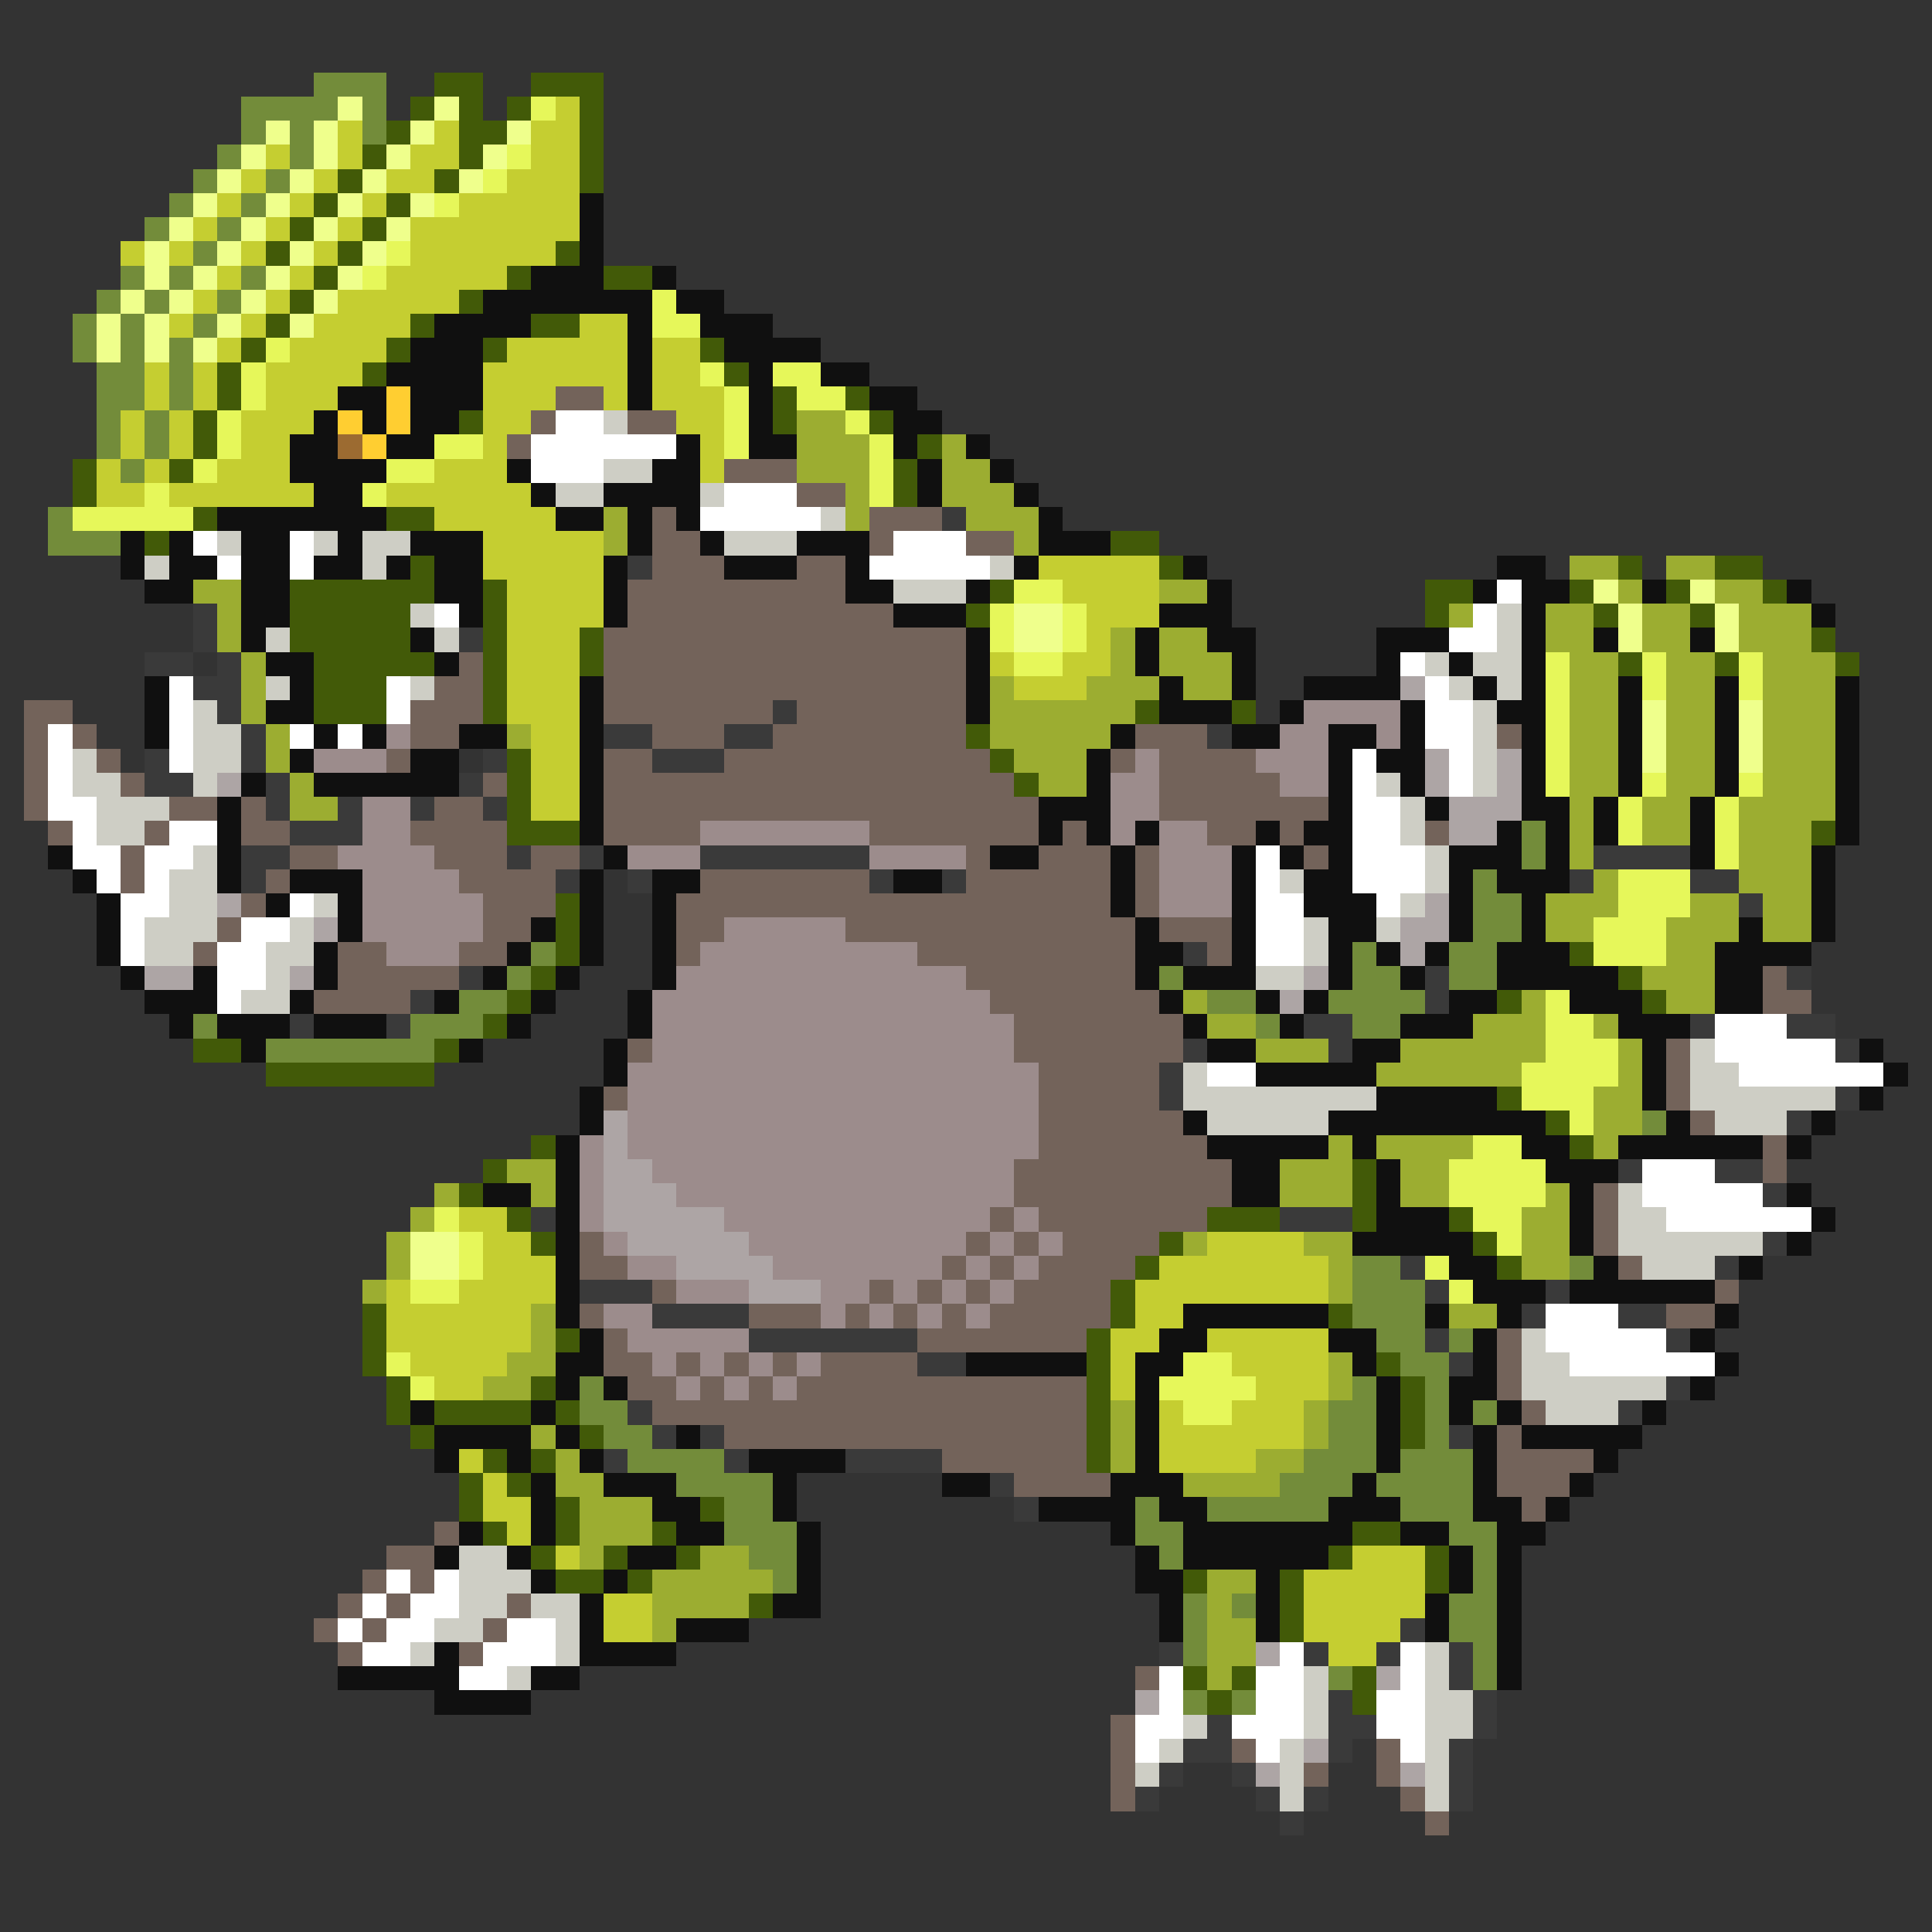 <svg xmlns="http://www.w3.org/2000/svg" viewBox="0 -0.5 80 80" shape-rendering="crispEdges">
<rect x="0" y="-0.5" width="80" height="80" fill="#333333" stroke="none"/>
<path stroke="#738c3a" d="M13 3h3M10 4h4M15 4h1M10 5h1M12 5h1M15 5h1M9 6h1M12 6h1M8 7h1M11 7h1M7 8h1M10 8h1M6 9h1M9 9h1M8 10h1M5 11h1M7 11h1M10 11h1M4 12h1M6 12h1M9 12h1M3 13h1M5 13h1M8 13h1M3 14h1M5 14h1M7 14h1M4 15h2M7 15h1M4 16h2M7 16h1M4 17h1M6 17h1M4 18h1M6 18h1M5 19h1M2 21h1M2 22h3M63 34h1M63 35h1M61 36h1M61 37h2M61 38h2M22 39h1M56 39h1M60 39h2M21 40h1M48 40h1M56 40h2M60 40h2M19 41h2M50 41h2M55 41h4M8 42h1M17 42h3M52 42h1M56 42h2M11 43h7M68 46h1M56 52h2M65 52h1M56 53h3M56 54h3M57 55h2M60 55h1M58 56h2M24 57h1M56 57h1M59 57h1M24 58h2M55 58h2M59 58h1M61 58h1M25 59h2M55 59h2M59 59h1M26 60h4M54 60h3M58 60h3M28 61h4M53 61h3M57 61h4M30 62h2M47 62h1M50 62h5M58 62h3M30 63h3M47 63h2M60 63h2M31 64h2M48 64h1M61 64h1M32 65h1M61 65h1M49 66h1M51 66h1M60 66h2M49 67h1M60 67h2M49 68h1M61 68h1M55 69h1M61 69h1M49 70h1M51 70h1" />
<path stroke="#425a08" d="M18 3h2M22 3h3M17 4h1M19 4h1M21 4h1M24 4h1M16 5h1M19 5h2M24 5h1M15 6h1M19 6h1M24 6h1M14 7h1M18 7h1M24 7h1M13 8h1M16 8h1M12 9h1M15 9h1M11 10h1M14 10h1M23 10h1M13 11h1M21 11h1M25 11h2M12 12h1M19 12h1M11 13h1M17 13h1M22 13h2M10 14h1M16 14h1M20 14h1M29 14h1M9 15h1M15 15h1M30 15h1M9 16h1M32 16h1M35 16h1M8 17h1M19 17h1M32 17h1M36 17h1M8 18h1M38 18h1M3 19h1M7 19h1M37 19h1M3 20h1M37 20h1M8 21h1M16 21h2M6 22h1M46 22h2M17 23h1M48 23h1M67 23h1M71 23h2M12 24h6M20 24h1M41 24h1M59 24h2M65 24h1M69 24h1M73 24h1M12 25h5M20 25h1M40 25h1M59 25h1M66 25h1M70 25h1M12 26h5M20 26h1M24 26h1M75 26h1M13 27h5M20 27h1M24 27h1M67 27h1M71 27h1M76 27h1M13 28h3M20 28h1M13 29h3M20 29h1M47 29h1M51 29h1M40 30h1M21 31h1M41 31h1M21 32h1M42 32h1M21 33h1M21 34h3M75 34h1M23 37h1M23 38h1M23 39h1M65 39h1M22 40h1M67 40h1M21 41h1M62 41h1M68 41h1M20 42h1M8 43h2M18 43h1M11 44h7M62 45h1M64 46h1M22 47h1M65 47h1M20 48h1M56 48h1M19 49h1M56 49h1M21 50h1M50 50h3M56 50h1M60 50h1M22 51h1M48 51h1M61 51h1M47 52h1M62 52h1M46 53h1M15 54h1M46 54h1M55 54h1M15 55h1M23 55h1M45 55h1M15 56h1M45 56h1M57 56h1M16 57h1M22 57h1M45 57h1M58 57h1M16 58h1M18 58h4M23 58h1M45 58h1M58 58h1M17 59h1M24 59h1M45 59h1M58 59h1M20 60h1M22 60h1M45 60h1M19 61h1M21 61h1M19 62h1M23 62h1M29 62h1M20 63h1M23 63h1M27 63h1M56 63h2M22 64h1M25 64h1M28 64h1M55 64h1M59 64h1M23 65h2M26 65h1M49 65h1M53 65h1M59 65h1M31 66h1M53 66h1M53 67h1M49 69h1M51 69h1M56 69h1M50 70h1M56 70h1" />
<path stroke="#efff8c" d="M14 4h1M18 4h1M11 5h1M13 5h1M17 5h1M21 5h1M10 6h1M13 6h1M16 6h1M20 6h1M9 7h1M12 7h1M15 7h1M19 7h1M8 8h1M11 8h1M14 8h1M17 8h1M7 9h1M10 9h1M13 9h1M16 9h1M6 10h1M9 10h1M12 10h1M15 10h1M6 11h1M8 11h1M11 11h1M14 11h1M5 12h1M7 12h1M10 12h1M13 12h1M4 13h1M6 13h1M9 13h1M12 13h1M4 14h1M6 14h1M8 14h1M66 24h1M70 24h1M42 25h2M67 25h1M71 25h1M42 26h2M67 26h1M71 26h1M68 29h1M72 29h1M68 30h1M72 30h1M68 31h1M72 31h1M17 51h2M17 52h2" />
<path stroke="#e6f75a" d="M22 4h1M21 6h1M20 7h1M18 8h1M16 10h1M15 11h1M27 12h1M27 13h2M11 14h1M10 15h1M29 15h1M32 15h2M10 16h1M30 16h1M33 16h2M9 17h1M30 17h1M35 17h1M9 18h1M18 18h2M30 18h1M36 18h1M8 19h1M16 19h2M36 19h1M6 20h1M15 20h1M36 20h1M3 21h5M42 24h2M41 25h1M44 25h1M41 26h1M44 26h1M42 27h2M64 27h1M68 27h1M72 27h1M64 28h1M68 28h1M72 28h1M64 29h1M64 30h1M64 31h1M64 32h1M68 32h1M72 32h1M67 33h1M71 33h1M67 34h1M71 34h1M71 35h1M67 36h3M67 37h3M66 38h3M66 39h3M64 41h1M64 42h2M64 43h3M63 44h4M63 45h3M65 46h1M61 47h2M60 48h4M60 49h4M18 50h1M61 50h2M19 51h1M62 51h1M19 52h1M59 52h1M17 53h2M60 53h1M16 56h1M49 56h2M17 57h1M48 57h4M49 58h2" />
<path stroke="#c5ce31" d="M23 4h1M14 5h1M18 5h1M22 5h2M11 6h1M14 6h1M17 6h2M22 6h2M10 7h1M13 7h1M16 7h2M21 7h3M9 8h1M12 8h1M15 8h1M19 8h5M8 9h1M11 9h1M14 9h1M17 9h7M5 10h1M7 10h1M10 10h1M13 10h1M17 10h6M9 11h1M12 11h1M16 11h5M8 12h1M11 12h1M14 12h5M7 13h1M10 13h1M13 13h4M24 13h2M9 14h1M12 14h4M21 14h5M27 14h2M6 15h1M8 15h1M11 15h4M20 15h6M27 15h2M6 16h1M8 16h1M11 16h3M20 16h3M25 16h1M27 16h3M5 17h1M7 17h1M10 17h3M20 17h2M28 17h2M5 18h1M7 18h1M10 18h2M20 18h1M29 18h1M4 19h1M6 19h1M9 19h3M18 19h3M29 19h1M4 20h2M7 20h6M16 20h6M18 21h5M20 22h5M20 23h5M43 23h5M21 24h4M44 24h4M21 25h4M45 25h3M21 26h3M45 26h1M21 27h3M41 27h1M44 27h2M21 28h3M42 28h3M21 29h3M22 30h2M22 31h2M22 32h2M22 33h2M19 50h2M20 51h2M50 51h4M20 52h3M48 52h7M16 53h1M19 53h4M47 53h8M16 54h6M47 54h2M16 55h6M46 55h2M50 55h5M17 56h4M46 56h1M51 56h4M18 57h2M46 57h1M52 57h3M48 58h1M51 58h3M48 59h6M19 60h1M48 60h4M20 61h1M20 62h2M21 63h1M23 64h1M56 64h3M54 65h5M25 66h2M54 66h5M25 67h2M54 67h4M55 68h2" />
<path stroke="#101010" d="M24 8h1M24 9h1M24 10h1M22 11h3M27 11h1M20 12h7M28 12h2M18 13h4M26 13h1M29 13h3M17 14h3M26 14h1M30 14h4M16 15h4M26 15h1M31 15h1M34 15h2M14 16h2M17 16h3M26 16h1M31 16h1M36 16h2M13 17h1M15 17h1M17 17h2M31 17h1M37 17h2M12 18h2M16 18h2M28 18h1M31 18h2M37 18h1M40 18h1M12 19h4M21 19h1M27 19h2M38 19h1M41 19h1M13 20h2M22 20h1M25 20h4M38 20h1M42 20h1M9 21h7M23 21h2M26 21h1M28 21h1M43 21h1M5 22h1M7 22h1M10 22h2M14 22h1M17 22h3M26 22h1M29 22h1M33 22h3M43 22h3M5 23h1M7 23h2M10 23h2M13 23h2M16 23h1M18 23h2M25 23h1M30 23h3M35 23h1M42 23h1M49 23h1M62 23h2M6 24h2M10 24h2M18 24h2M25 24h1M35 24h2M40 24h1M50 24h1M61 24h1M63 24h2M68 24h1M74 24h1M10 25h2M19 25h1M25 25h1M37 25h3M48 25h3M63 25h1M75 25h1M10 26h1M17 26h1M40 26h1M47 26h1M50 26h2M57 26h3M63 26h1M66 26h1M70 26h1M11 27h2M18 27h1M40 27h1M47 27h1M51 27h1M57 27h1M60 27h1M63 27h1M6 28h1M12 28h1M24 28h1M40 28h1M48 28h1M51 28h1M54 28h4M61 28h1M63 28h1M67 28h1M71 28h1M76 28h1M6 29h1M11 29h2M24 29h1M40 29h1M48 29h3M53 29h1M58 29h1M62 29h2M67 29h1M71 29h1M76 29h1M6 30h1M13 30h1M15 30h1M19 30h2M24 30h1M46 30h1M51 30h2M55 30h2M58 30h1M63 30h1M67 30h1M71 30h1M76 30h1M12 31h1M17 31h2M24 31h1M45 31h1M55 31h1M57 31h2M63 31h1M67 31h1M71 31h1M76 31h1M10 32h1M13 32h6M24 32h1M45 32h1M55 32h1M58 32h1M63 32h1M67 32h1M71 32h1M76 32h1M9 33h1M24 33h1M43 33h3M55 33h1M59 33h1M63 33h2M66 33h1M70 33h1M76 33h1M9 34h1M24 34h1M43 34h1M45 34h1M47 34h1M52 34h1M54 34h2M62 34h1M64 34h1M66 34h1M70 34h1M76 34h1M2 35h1M9 35h1M25 35h1M41 35h2M46 35h1M51 35h1M53 35h1M55 35h1M60 35h3M64 35h1M70 35h1M75 35h1M3 36h1M9 36h1M12 36h3M24 36h1M27 36h2M37 36h2M46 36h1M51 36h1M54 36h2M60 36h1M62 36h3M75 36h1M4 37h1M11 37h1M14 37h1M24 37h1M27 37h1M46 37h1M51 37h1M54 37h3M60 37h1M63 37h1M75 37h1M4 38h1M14 38h1M22 38h1M24 38h1M27 38h1M47 38h1M51 38h1M55 38h2M60 38h1M63 38h1M72 38h1M75 38h1M4 39h1M13 39h1M21 39h1M24 39h1M27 39h1M47 39h2M51 39h1M55 39h1M57 39h1M59 39h1M62 39h3M71 39h4M5 40h1M8 40h1M13 40h1M20 40h1M23 40h1M27 40h1M47 40h1M49 40h3M55 40h1M58 40h1M62 40h5M71 40h2M6 41h3M12 41h1M18 41h1M22 41h1M26 41h1M48 41h1M52 41h1M54 41h1M60 41h2M65 41h3M71 41h2M7 42h1M9 42h3M13 42h3M21 42h1M26 42h1M49 42h1M53 42h1M58 42h3M67 42h3M10 43h1M19 43h1M25 43h1M50 43h2M56 43h2M68 43h1M77 43h1M25 44h1M52 44h5M68 44h1M78 44h1M24 45h1M57 45h5M68 45h1M77 45h1M24 46h1M49 46h1M55 46h9M69 46h1M75 46h1M23 47h1M50 47h5M56 47h1M63 47h2M67 47h6M74 47h1M23 48h1M51 48h2M57 48h1M64 48h3M20 49h2M23 49h1M51 49h2M57 49h1M65 49h1M74 49h1M23 50h1M57 50h3M65 50h1M75 50h1M23 51h1M56 51h5M65 51h1M74 51h1M23 52h1M60 52h2M66 52h1M72 52h1M23 53h1M61 53h3M65 53h6M23 54h1M49 54h6M59 54h1M62 54h1M71 54h1M24 55h1M48 55h2M55 55h2M61 55h1M70 55h1M23 56h2M40 56h5M47 56h2M56 56h1M61 56h1M71 56h1M23 57h1M25 57h1M47 57h1M57 57h1M60 57h2M70 57h1M17 58h1M22 58h1M47 58h1M57 58h1M60 58h1M62 58h1M68 58h1M18 59h4M23 59h1M28 59h1M47 59h1M57 59h1M61 59h1M63 59h5M18 60h1M21 60h1M24 60h1M31 60h4M47 60h1M57 60h1M61 60h1M66 60h1M22 61h1M25 61h3M32 61h1M39 61h2M46 61h3M56 61h1M61 61h1M65 61h1M22 62h1M27 62h2M32 62h1M43 62h4M48 62h2M55 62h3M61 62h2M64 62h1M19 63h1M22 63h1M28 63h2M33 63h1M46 63h1M49 63h7M58 63h2M62 63h2M18 64h1M21 64h1M26 64h2M33 64h1M47 64h1M49 64h6M60 64h1M62 64h1M22 65h1M25 65h1M33 65h1M47 65h2M52 65h1M60 65h1M62 65h1M24 66h1M32 66h2M48 66h1M52 66h1M59 66h1M62 66h1M24 67h1M28 67h3M48 67h1M52 67h1M59 67h1M62 67h1M18 68h1M24 68h4M62 68h1M14 69h5M22 69h2M62 69h1M18 70h4" />
<path stroke="#ffce31" d="M16 16h1M14 17h1M16 17h1M15 18h1" />
<path stroke="#73635a" d="M23 16h2M22 17h1M26 17h2M21 18h1M30 19h3M33 20h2M27 21h1M36 21h3M27 22h2M36 22h1M40 22h2M27 23h3M33 23h2M26 24h9M26 25h11M25 26h15M19 27h1M25 27h15M18 28h2M25 28h15M1 29h2M17 29h3M25 29h7M33 29h7M1 30h1M3 30h1M17 30h2M27 30h3M32 30h8M47 30h3M62 30h1M1 31h1M4 31h1M16 31h1M25 31h2M30 31h11M46 31h1M48 31h4M1 32h1M5 32h1M20 32h1M25 32h17M48 32h5M1 33h1M7 33h2M10 33h1M18 33h2M25 33h18M48 33h7M2 34h1M6 34h1M10 34h2M17 34h4M25 34h4M36 34h7M44 34h1M50 34h2M53 34h1M59 34h1M5 35h1M12 35h2M18 35h3M22 35h2M40 35h1M43 35h3M47 35h1M54 35h1M5 36h1M11 36h1M19 36h4M29 36h7M40 36h6M47 36h1M10 37h1M20 37h3M28 37h18M47 37h1M9 38h1M20 38h2M28 38h2M35 38h12M48 38h3M8 39h1M14 39h2M19 39h2M28 39h1M38 39h9M50 39h1M14 40h5M40 40h7M73 40h1M13 41h4M41 41h7M73 41h2M42 42h7M26 43h1M42 43h7M69 43h1M43 44h5M69 44h1M25 45h1M43 45h5M69 45h1M43 46h6M70 46h1M43 47h7M73 47h1M42 48h9M73 48h1M42 49h9M66 49h1M41 50h1M43 50h7M66 50h1M24 51h1M40 51h1M42 51h1M44 51h4M66 51h1M24 52h2M39 52h1M41 52h1M43 52h4M67 52h1M27 53h1M36 53h1M38 53h1M40 53h1M42 53h4M71 53h1M24 54h1M31 54h3M35 54h1M37 54h1M39 54h1M41 54h5M69 54h2M25 55h1M38 55h7M62 55h1M25 56h2M28 56h1M30 56h1M32 56h1M34 56h4M62 56h1M26 57h2M29 57h1M31 57h1M33 57h12M62 57h1M27 58h18M63 58h1M30 59h15M62 59h1M39 60h6M62 60h4M42 61h4M62 61h3M63 62h1M18 63h1M16 64h2M15 65h1M17 65h1M14 66h1M16 66h1M21 66h1M13 67h1M15 67h1M20 67h1M14 68h1M19 68h1M47 69h1M46 71h1M46 72h1M51 72h1M57 72h1M46 73h1M54 73h1M57 73h1M46 74h1M58 74h1M59 75h1" />
<path stroke="#ffffff" d="M23 17h2M22 18h6M22 19h3M30 20h3M29 21h5M8 22h1M12 22h1M37 22h3M9 23h1M12 23h1M36 23h5M62 24h1M18 25h1M61 25h1M60 26h2M58 27h1M7 28h1M16 28h1M59 28h1M7 29h1M16 29h1M59 29h2M2 30h1M7 30h1M12 30h1M14 30h1M59 30h2M2 31h1M7 31h1M56 31h1M60 31h1M2 32h1M56 32h1M60 32h1M2 33h2M56 33h2M3 34h1M7 34h2M56 34h2M3 35h2M6 35h2M52 35h1M56 35h3M4 36h1M6 36h1M52 36h1M56 36h3M5 37h2M12 37h1M52 37h2M57 37h1M5 38h1M10 38h2M52 38h2M5 39h1M9 39h2M52 39h2M9 40h2M9 41h1M71 42h3M71 43h5M50 44h2M72 44h6M68 48h3M68 49h5M69 50h6M64 54h3M64 55h5M65 56h6M16 65h1M18 65h1M15 66h1M17 66h2M14 67h1M16 67h2M21 67h2M15 68h2M20 68h3M53 68h1M58 68h1M19 69h2M48 69h1M52 69h2M58 69h1M48 70h1M52 70h2M57 70h2M47 71h2M51 71h3M57 71h2M47 72h1M52 72h1M58 72h1" />
<path stroke="#cecec5" d="M25 17h1M25 19h2M23 20h2M29 20h1M34 21h1M9 22h1M13 22h1M15 22h2M30 22h3M6 23h1M15 23h1M41 23h1M37 24h3M17 25h1M62 25h1M11 26h1M18 26h1M62 26h1M59 27h1M61 27h2M11 28h1M17 28h1M60 28h1M62 28h1M8 29h1M61 29h1M8 30h2M61 30h1M3 31h1M8 31h2M61 31h1M3 32h2M8 32h1M57 32h1M61 32h1M4 33h3M58 33h1M4 34h2M58 34h1M8 35h1M59 35h1M7 36h2M53 36h1M59 36h1M7 37h2M13 37h1M58 37h1M6 38h3M12 38h1M54 38h1M57 38h1M6 39h2M11 39h2M54 39h1M11 40h1M52 40h2M10 41h2M70 43h1M49 44h1M70 44h2M49 45h8M70 45h6M50 46h5M71 46h3M67 49h1M67 50h2M67 51h6M68 52h3M63 55h1M63 56h2M63 57h6M64 58h3M19 64h2M19 65h3M19 66h2M22 66h2M18 67h2M23 67h1M17 68h1M23 68h1M59 68h1M21 69h1M54 69h1M59 69h1M54 70h1M59 70h2M49 71h1M54 71h1M59 71h2M48 72h1M53 72h1M59 72h1M47 73h1M53 73h1M59 73h1M53 74h1M59 74h1" />
<path stroke="#9cad31" d="M33 17h2M33 18h3M39 18h1M33 19h3M39 19h2M35 20h1M39 20h3M25 21h1M35 21h1M40 21h3M25 22h1M42 22h1M65 23h2M69 23h2M8 24h2M48 24h2M67 24h1M71 24h2M9 25h1M60 25h1M64 25h2M68 25h2M72 25h3M9 26h1M46 26h1M48 26h2M64 26h2M68 26h2M72 26h3M10 27h1M46 27h1M48 27h3M65 27h2M69 27h2M73 27h3M10 28h1M41 28h1M45 28h3M49 28h2M65 28h2M69 28h2M73 28h3M10 29h1M41 29h6M65 29h2M69 29h2M73 29h3M11 30h1M21 30h1M41 30h5M65 30h2M69 30h2M73 30h3M11 31h1M42 31h3M65 31h2M69 31h2M73 31h3M12 32h1M43 32h2M65 32h2M69 32h2M73 32h3M12 33h2M65 33h1M68 33h2M72 33h4M65 34h1M68 34h2M72 34h3M65 35h1M72 35h3M66 36h1M72 36h3M64 37h3M70 37h2M73 37h2M64 38h2M69 38h3M73 38h2M69 39h2M68 40h3M49 41h1M63 41h1M69 41h2M50 42h2M61 42h3M66 42h1M52 43h3M58 43h6M67 43h1M57 44h6M67 44h1M66 45h2M66 46h2M55 47h1M57 47h4M66 47h1M21 48h2M53 48h3M58 48h2M18 49h1M22 49h1M53 49h3M58 49h2M64 49h1M17 50h1M63 50h2M16 51h1M49 51h1M54 51h2M63 51h2M16 52h1M55 52h1M63 52h2M15 53h1M55 53h1M22 54h1M60 54h2M22 55h1M21 56h2M55 56h1M20 57h2M55 57h1M46 58h1M54 58h1M22 59h1M46 59h1M54 59h1M23 60h1M46 60h1M52 60h2M23 61h2M49 61h4M24 62h3M24 63h3M24 64h1M29 64h2M27 65h5M50 65h2M27 66h4M50 66h1M27 67h1M50 67h2M50 68h2M50 69h1" />
<path stroke="#9c6b31" d="M14 18h1" />
<path stroke="#3a3a3a" d="M39 21h1M26 23h1M8 25h1M8 26h1M19 26h1M6 27h2M9 27h1M8 28h2M9 29h1M32 29h1M10 30h1M25 30h2M30 30h2M50 30h1M6 31h1M10 31h1M20 31h1M27 31h3M6 32h2M11 32h1M19 32h1M11 33h1M14 33h1M17 33h1M20 33h1M12 34h3M10 35h2M21 35h1M24 35h1M29 35h7M66 35h4M10 36h1M23 36h1M26 36h1M36 36h1M39 36h1M65 36h1M70 36h2M72 37h1M49 39h1M19 40h1M59 40h1M74 40h1M17 41h1M59 41h1M12 42h1M16 42h1M54 42h2M70 42h1M74 42h2M49 43h1M55 43h1M76 43h1M48 44h1M48 45h1M76 45h1M74 46h1M67 48h1M71 48h2M73 49h1M22 50h1M53 50h3M73 51h1M58 52h1M71 52h1M24 53h3M59 53h1M64 53h1M27 54h4M63 54h1M67 54h2M31 55h7M59 55h1M69 55h1M38 56h2M60 56h1M69 57h1M26 58h1M67 58h1M27 59h1M29 59h1M60 59h1M25 60h1M30 60h1M35 60h4M41 61h1M42 62h1M58 67h1M48 68h1M54 68h1M57 68h1M60 68h1M60 69h1M55 70h1M61 70h1M50 71h1M55 71h2M61 71h1M49 72h2M55 72h1M60 72h1M48 73h1M51 73h1M60 73h1M47 74h1M52 74h1M54 74h1M60 74h1M53 75h1" />
<path stroke="#ada5a5" d="M58 28h1M59 31h1M62 31h1M9 32h1M59 32h1M62 32h1M60 33h3M60 34h2M9 37h1M59 37h1M13 38h1M58 38h2M58 39h1M6 40h2M12 40h1M54 40h1M53 41h1M25 46h1M25 47h1M25 48h2M25 49h3M25 50h5M26 51h5M28 52h4M31 53h3M52 68h1M57 69h1M47 70h1M54 72h1M52 73h1M58 73h1" />
<path stroke="#9c8c8c" d="M54 29h4M16 30h1M53 30h2M57 30h1M13 31h3M47 31h1M52 31h3M46 32h2M53 32h2M15 33h2M46 33h2M15 34h2M29 34h7M46 34h1M48 34h2M14 35h4M26 35h3M36 35h4M48 35h3M15 36h4M48 36h3M15 37h5M48 37h3M15 38h5M30 38h5M16 39h3M29 39h9M28 40h12M27 41h14M27 42h15M27 43h15M26 44h17M26 45h17M26 46h17M24 47h1M26 47h17M24 48h1M27 48h15M24 49h1M28 49h14M24 50h1M30 50h11M42 50h1M25 51h1M31 51h9M41 51h1M43 51h1M26 52h2M32 52h7M40 52h1M42 52h1M28 53h3M34 53h2M37 53h1M39 53h1M41 53h1M25 54h2M34 54h1M36 54h1M38 54h1M40 54h1M26 55h5M27 56h1M29 56h1M31 56h1M33 56h1M28 57h1M30 57h1M32 57h1" />
</svg>